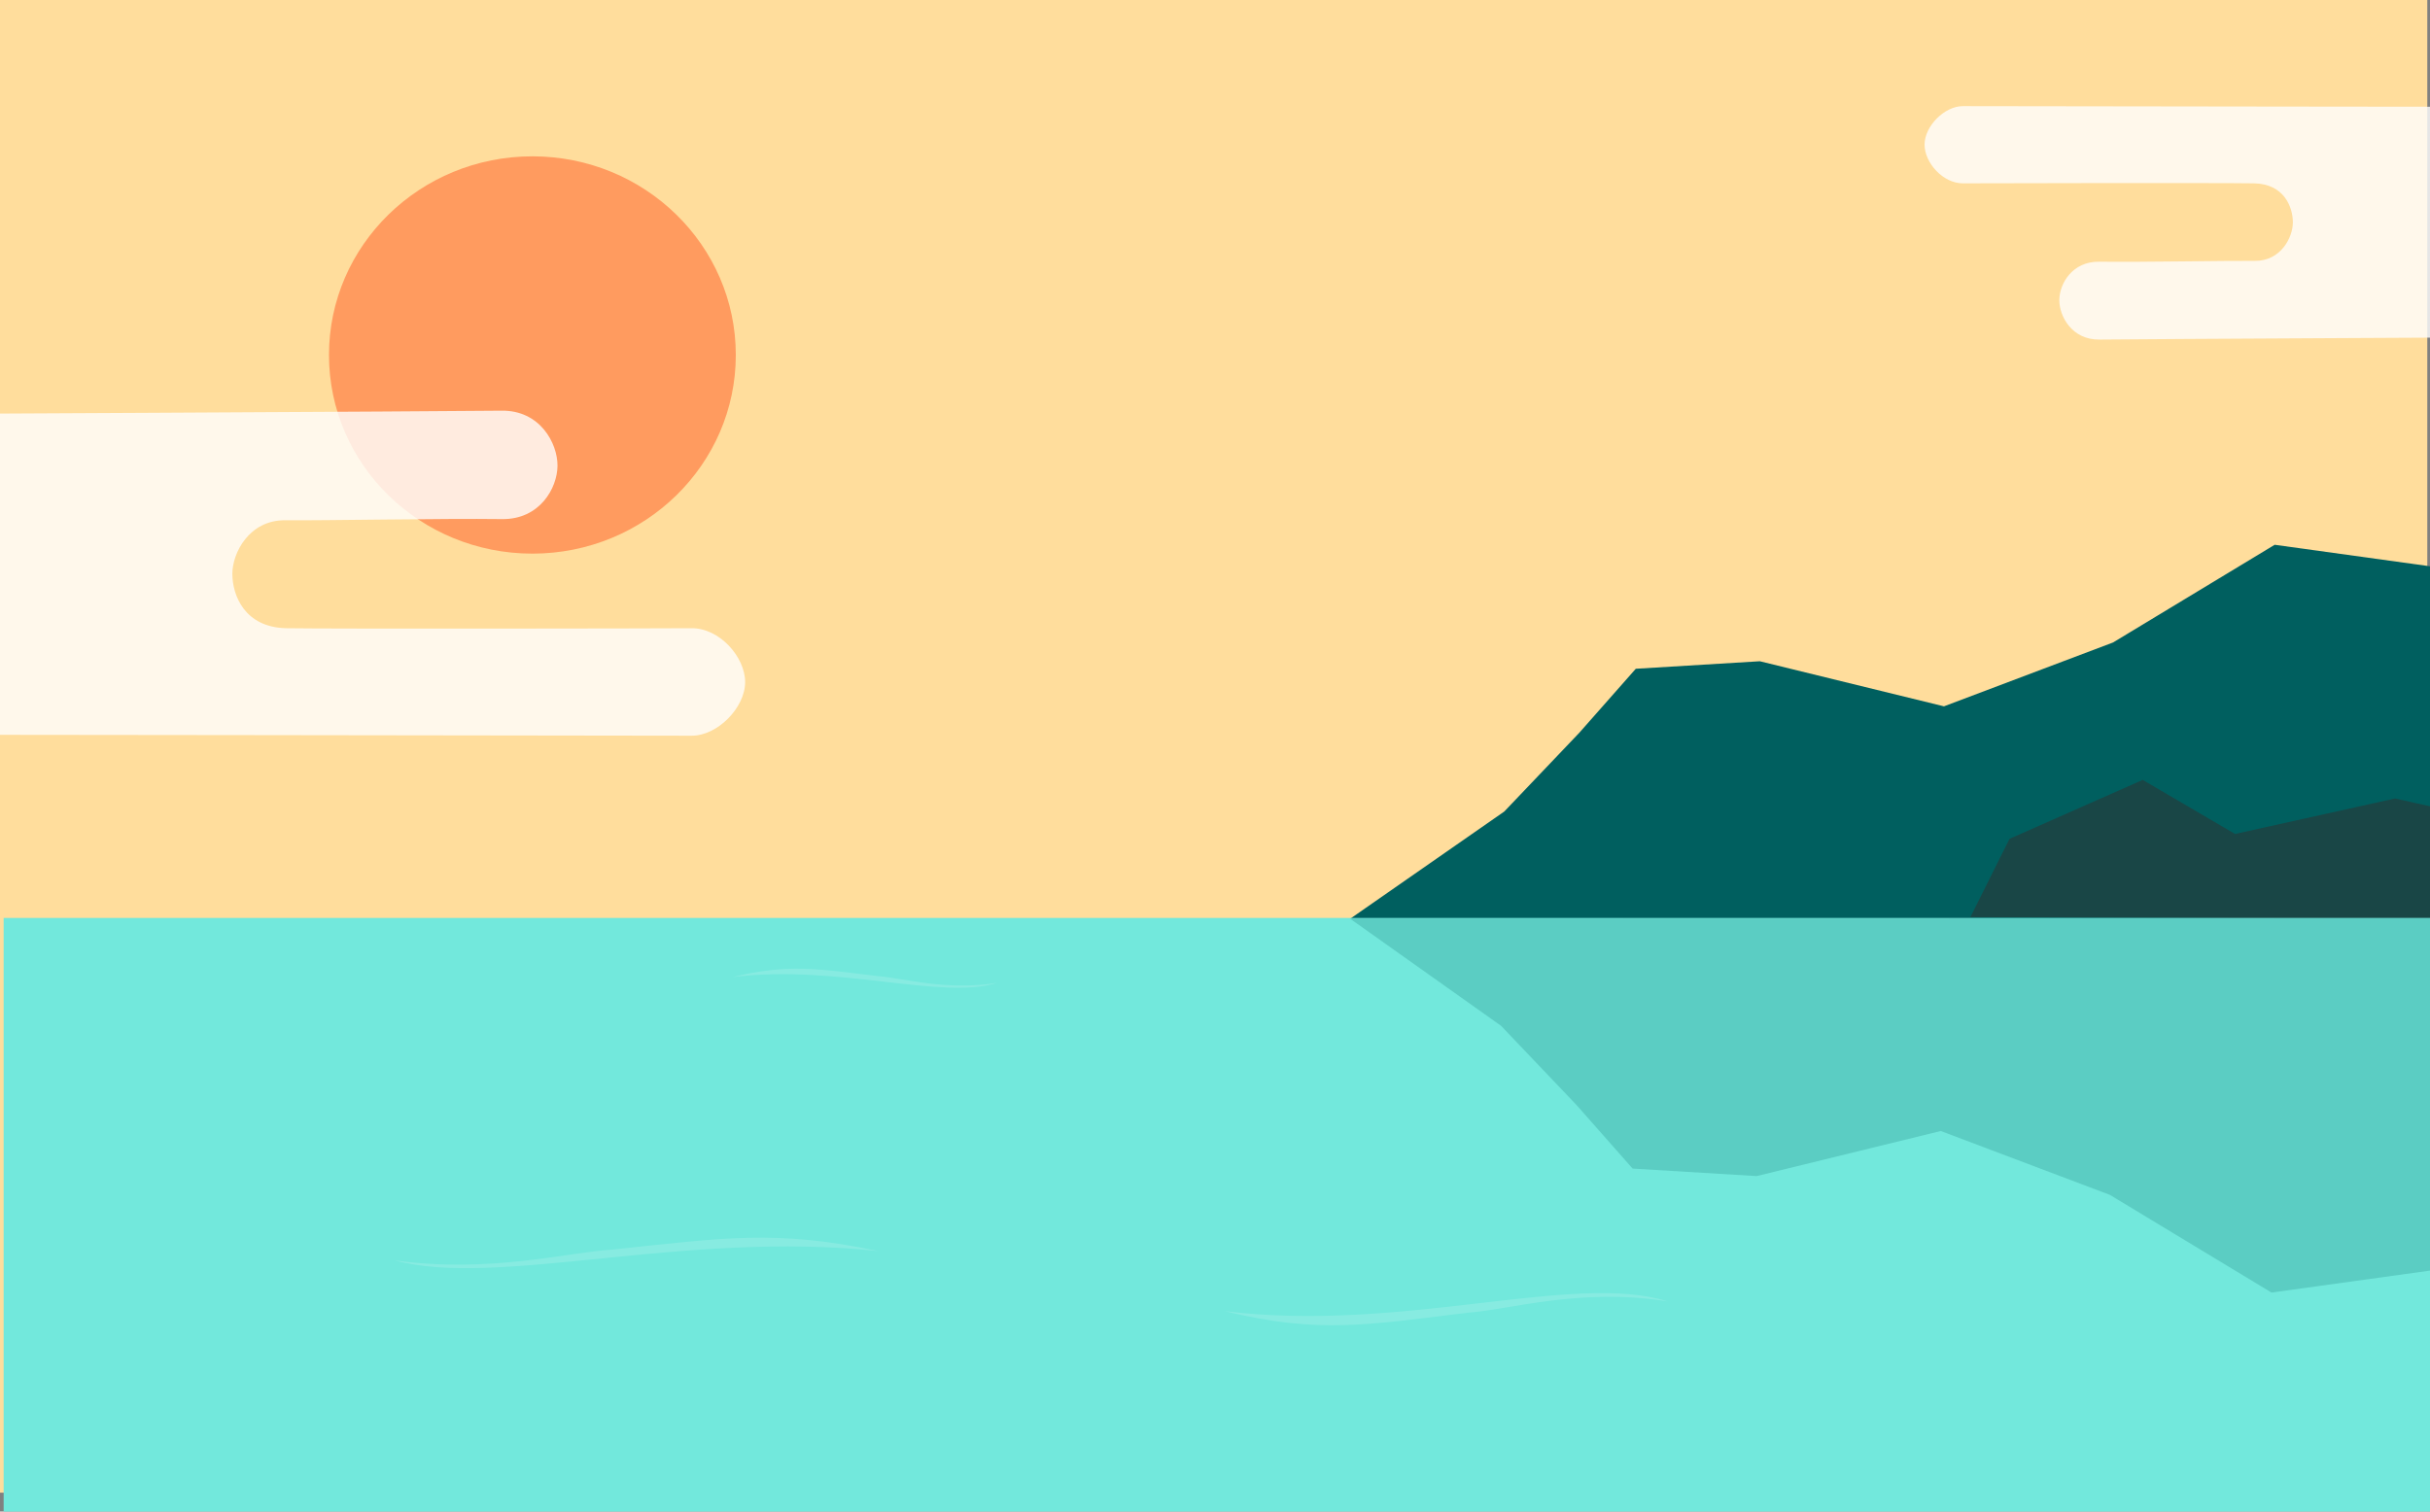 <?xml version="1.0" encoding="UTF-8" standalone="no"?>
<svg
   xmlns:dc="http://purl.org/dc/elements/1.1/"
   xmlns:cc="http://creativecommons.org/ns#"
   xmlns:rdf="http://www.w3.org/1999/02/22-rdf-syntax-ns#"
   xmlns:svg="http://www.w3.org/2000/svg"
   xmlns="http://www.w3.org/2000/svg"
   xmlns:sodipodi="http://sodipodi.sourceforge.net/DTD/sodipodi-0.dtd"
   xmlns:inkscape="http://www.inkscape.org/namespaces/inkscape"
   width="450"
   height="280"
   viewBox="0 0 450 280"
   version="1.1"
   id="svg1874"
   inkscape:version="1.1-dev (f9311a1, 2019-12-25)"
   sodipodi:docname="carte2.svg">
  <rect x="0" y="0" width="450" height="280" fill="#808080" stroke="none"/>
  <defs
     id="defs1868">
    <clipPath
       id="clipPath8646"
       clipPathUnits="userSpaceOnUse">
      <path
         inkscape:connector-curvature="0"
         id="path8644"
         d="m 1252.8,3687.4 c 23.82,10.12 47.84,20.31 73.23,25.34 13.22,2.63 107.7,0.49 68.87,-27.74 -5.73,-4.17 -13.04,-5.36 -20.05,-6.42 -41.14,-6.25 -85.94,-11.87 -122.05,8.82 z m 13.87,-431.29 c -25.33,0.35 -47.58,15.95 -68.02,30.92 -8.43,6.17 -17.05,12.55 -22.65,21.35 -5.6,8.82 -7.58,20.75 -2.1,29.64 5.72,9.29 17.43,12.65 28.16,14.65 11.28,2.1 23.56,3.38 33.7,-1.99 5.38,-2.85 9.67,-7.34 13.79,-11.82 7.17,-7.8 64.72,-83.42 17.12,-82.75 z m -133.62,326.66 c -0.63,5.77 -0.98,11.72 0.79,17.24 1.77,5.52 6.1,10.57 11.79,11.62 5.28,0.98 10.51,-1.52 15.3,-3.95 15.79,-8 32,-16.33 43.53,-29.76 7.07,-8.24 12.05,-18.05 16.84,-27.8 9.59,-19.49 31.49,-48.45 32.43,-70.76 1.25,-29.38 -28.07,-44.24 -52.95,-33.14 -24.04,10.73 -37.39,36.37 -47.14,60.83 -9.72,24.37 -17.76,49.63 -20.59,75.72 z M 822.273,3252.38 c -9.05,1.54 -19.281,5.76 -21.367,14.71 -1.414,6.07 1.676,12.5 6.313,16.67 4.633,4.18 10.597,6.51 16.48,8.59 14.547,5.16 93.762,32.77 90.766,-3.9 -2.5,-30.53 -71.352,-39.61 -92.192,-36.07 z m -9.914,440.96 c -2.879,6.46 -4.023,14.37 -0.269,20.37 3.703,5.92 11.402,8.4 18.332,7.58 6.933,-0.82 13.223,-4.4 18.953,-8.37 11.25,-7.81 21.195,-17.49 29.32,-28.51 l -0.382,-8.72 c -10.536,-7.68 -24.598,-10.3 -37.192,-6.93 -12.598,3.37 -23.469,12.66 -28.762,24.58 z m 797.661,-271.29 c -1.96,69.24 -21.56,148.1 -83.56,178.98 -49.77,24.78 -113.87,11.03 -160.01,42.02 78.92,12.29 160.46,7.37 237.33,-14.31 -36.28,65.91 -72.65,131.98 -115.81,193.61 -39.2,55.97 -91.93,112.32 -160.15,116.06 -49.67,2.72 -97.24,-24.34 -130.93,-60.94 -7.56,-8.4 -14.47,-16.75 -20.89,-25.11 -0.59,13.13 -1.7,25.89 -3.42,37.87 -7.04,49.24 -30.92,98.49 -73.4,124.38 -58.35,35.55 -133.719,18.96 -197.719,-4.97 -70.477,-26.35 -137.867,-60.21 -205.098,-93.99 75.633,-25.66 145.633,-67.79 203.719,-122.61 -55.586,0.59 -100.633,48.22 -155.68,55.98 -68.586,9.66 -129.398,-44.23 -170.226,-100.19 38.844,12.12 80.984,-3.51 115.762,-24.64 34.781,-21.12 66.531,-48.14 104.734,-62.14 -41.734,0.52 -79.383,25.96 -120.82,31.01 -41.465,5.06 -82.336,-10.64 -121.164,-26.04 -36.836,-54.12 -52.676,-122.15 -43.532,-186.97 52.004,45.77 123.532,84.36 188.231,59.61 -29.754,-21.94 -65.489,-33.9 -98.563,-50.43 -33.07,-16.52 -65.488,-39.94 -78.609,-74.5 -8.047,-21.22 -8.008,-44.57 -6.692,-67.22 2.395,-41.12 8.661,-82.01 18.68,-121.96 19.953,15.5 24.684,43.75 40.629,63.35 10.527,12.94 25.426,21.46 40.266,29.08 63.605,32.68 132.91,54.24 203.828,63.43 -45.848,-33.73 -102.297,-48.95 -153.992,-72.77 -51.696,-23.82 -102.762,-61.59 -116.43,-116.85 -9.004,-36.4 -0.25,-74.82 12.051,-110.25 49.57,59.7 131.523,79.02 207.484,94.85 15.383,3.21 30.996,6.44 46.676,5.41 -21.371,-32.58 -63.188,-43.18 -100.406,-54.72 -52.575,-16.3 -103.039,-39.4 -149.75,-68.53 7.269,-46.22 25.914,-90.6 53.832,-128.14 3.57,-4.81 7.675,-9.78 13.433,-11.42 4.707,-1.34 9.731,-0.22 14.449,1.08 55.043,15.16 101.375,54.38 156.922,67.6 6.493,1.54 14.203,2.41 19.004,-2.22 9.883,-9.51 -4.57,-24.44 -17.019,-30.19 -57.024,-26.33 -114.043,-52.67 -171.063,-79 38.297,-47.98 75.008,-149.6 168.063,-191.51 1.121,-0.89 2.379,-1.55 3.851,-1.86 l 0.078,-0.04 0.008,0.01 c 83.039,-16.79 204.433,34.72 264.003,52.83 -32.08,53.99 -64.16,107.99 -96.245,161.99 -7.008,11.79 -10.465,32.28 3.066,34.52 6.579,1.1 12.454,-3.99 16.918,-8.93 38.301,-42.35 54.281,-100.91 91.061,-144.59 3.14,-3.74 6.66,-7.51 11.29,-9.07 5.68,-1.9 11.87,-0.14 17.54,1.8 44.27,15.13 84.77,41.16 116.93,75.13 -21.99,50.46 -50.51,98.08 -84.61,141.29 -24.14,30.59 -52.6,63.01 -51.77,101.97 13.51,-8.04 24.55,-19.54 35.41,-30.9 53.64,-56.07 110.25,-118.4 117.29,-195.67 30.21,22.23 59.18,48.94 72.37,84.04 20.03,53.28 -0.67,113.34 -29.78,162.24 -29.12,48.91 -67.03,93.41 -85.71,147.18 53.25,-47.73 98.15,-104.75 132.07,-167.71 7.91,-14.68 15.37,-30.14 16.71,-46.77 2.05,-25.18 -10.05,-51.14 -2.38,-75.21 30.89,27.25 59.2,57.4 84.46,89.93 13.91,17.93 27.17,37.15 32.55,59.19 8.76,35.92 -4.69,73.58 -22.59,105.93 -17.91,32.35 -40.58,62.45 -52.69,97.38 67.35,-16.24 104.44,-88.56 121.39,-155.73 44.24,48.25 69.71,113.29 70,178.75 -23.28,34.68 -48.08,70.77 -85.12,90.08 -37.01,19.31 -82.44,19.66 -117.14,42.87 39.42,-10.1 80.89,-5.81 121.52,-8.1 40.62,-2.28 84.21,-13.26 109.36,-45.25 z" />
    </clipPath>
    <linearGradient
       id="linearGradient8652"
       spreadMethod="pad"
       gradientTransform="matrix(925.19,115.199,115.199,-925.19,637.716,3320.78)"
       gradientUnits="userSpaceOnUse"
       y2="0"
       x2="1"
       y1="0"
       x1="0">
      <stop
         id="stop8648"
         offset="0"
         style="stop-opacity:1;stop-color:#3a664f" />
      <stop
         id="stop8650"
         offset="1"
         style="stop-opacity:1;stop-color:#46735d" />
    </linearGradient>
    <clipPath
       id="clipPath8964"
       clipPathUnits="userSpaceOnUse">
      <path
         inkscape:connector-curvature="0"
         id="path8962"
         d="m 4104.75,3891.94 c 31.04,23.55 69.22,35.82 107.46,43.28 98.91,19.32 209.62,5.85 285.68,-60.25 73.28,-63.68 102.44,-163.66 119.94,-259.14 -105.46,90.9 -269.12,106.72 -390.04,37.7 130.66,-46.12 263.3,-86.62 397.43,-121.37 10.84,-2.8 22.52,-6.11 29.31,-15.01 3.96,-5.19 5.73,-11.67 7.42,-17.98 22.6,-84.43 42.79,-182.84 -10.02,-252.5 -14.83,46.41 -59.17,76.13 -101.5,100.23 -109.82,62.52 -226.76,112.51 -347.83,148.71 -6.91,-29.72 28.44,-50.06 57.04,-60.68 76.18,-28.3 149.83,-63.4 219.78,-104.76 64.2,-37.97 131.71,-92.3 134.08,-166.85 1.34,-42.54 -19.46,-82.27 -39.68,-119.72 -15.57,-28.81 -31.13,-57.63 -46.7,-86.45 -60.61,77.88 -121.21,155.77 -181.82,233.65 -30.51,39.21 -61.36,78.78 -99.83,110.21 -38.48,31.43 -85.79,54.46 -135.46,55.03 -10.99,0.13 -24.38,-2.59 -27.81,-13.02 -3.09,-9.35 3.91,-18.75 10.43,-26.13 90.95,-103.09 178.87,-208.85 263.6,-317.12 29.88,-38.19 60.73,-80.4 61.46,-128.89 1.13,-75.25 -68.17,-130.04 -130.49,-172.21 -46.5,96.8 -100.04,190.22 -160.06,279.26 -27.94,41.45 -58.6,83.17 -101.91,108.14 2.14,-53.74 23.91,-104.41 38.52,-156.17 24.59,-87.08 29.05,-179.76 12.95,-268.8 -62.5,42.18 -148.61,46.38 -214.91,10.46 0.15,19.99 -10.09,39.78 -26.51,51.18 -14.78,10.28 -34.73,14.77 -44,30.21 -9.64,16.05 -3.38,36.51 2.87,54.15 19.54,55.13 36.84,111.05 51.86,167.58 4.47,16.84 6.54,39.22 -8.83,47.43 -15.05,8.04 -32.32,-5.4 -43.65,-18.15 -24.78,-27.84 -47.43,-57.57 -67.68,-88.85 -10.64,-16.41 -20.83,-33.83 -23.66,-53.18 -2.84,-19.35 7.5,-31.47 19.52,-52.06 -25.09,18.66 -47.97,39.92 -69.66,62.38 -9.4,9.74 -18.15,20 -27.82,29.47 -11.95,11.72 -23.14,23.39 -26.02,40.63 -2.34,14.05 1.32,28.14 6.21,41.24 4.97,13.29 9.99,26.6 15.18,39.82 11.48,29.28 24.62,58.16 42.01,84.45 16.93,25.59 38.13,48.52 64.25,64.89 43.93,27.54 104.2,40.05 124.27,87.86 -21.86,7.67 -45.9,-0.36 -67.05,-9.79 -121.04,-53.97 -218.84,-157.95 -265.3,-282.06 -20.08,54.39 -40.17,108.78 -60.25,163.17 -3.52,9.53 -7.06,19.16 -8.27,29.25 -2.28,18.94 3.86,37.92 11.87,55.24 53.96,116.53 184.09,173.38 302.25,223.7 29.7,12.64 63.93,31.84 65.29,64.09 -160.74,-20.69 -311.36,-110.73 -405.67,-242.53 16.1,30.18 10.75,67.4 -0.75,99.61 -11.51,32.21 -28.72,62.52 -36,95.95 -2.05,9.43 -3.25,19.44 -0.12,28.58 4.07,11.86 14.63,20.12 24.88,27.35 74.51,52.66 160.49,88.97 250.18,105.68 40.42,7.53 91.44,20.17 97.64,60.82 -125.46,-1.72 -250.72,-17.19 -372.83,-46.06 91.93,31.54 106.06,164.98 190.04,213.93 32.14,18.74 74.36,25.07 94.57,56.32 6.32,9.79 9.75,21.16 15.45,31.33 24.57,43.78 83.29,53.94 133.34,49.97 42.67,-3.38 89.09,-16.34 112.13,-52.41 21.91,-34.26 16.22,-78.32 16.89,-118.98 0.41,-25.46 5.11,-62.14 24.72,-80.92 19.91,-19.06 38.82,-6.56 47.9,15.54 22.32,54.35 33.86,105.74 83.71,143.55 z" />
    </clipPath>
    <linearGradient
       id="linearGradient8970"
       spreadMethod="pad"
       gradientTransform="matrix(-741.592,403.196,403.196,741.592,4484.25,3111.1)"
       gradientUnits="userSpaceOnUse"
       y2="0"
       x2="1"
       y1="0"
       x1="0">
      <stop
         id="stop8966"
         offset="0"
         style="stop-opacity:1;stop-color:#3a664f" />
      <stop
         id="stop8968"
         offset="1"
         style="stop-opacity:1;stop-color:#46735d" />
    </linearGradient>
    <clipPath
       id="clipPath9004"
       clipPathUnits="userSpaceOnUse">
      <path
         inkscape:connector-curvature="0"
         id="path9002"
         d="m 1060.96,1476.53 c -1.53,-2.66 -5.18,-4.27 -9.06,-4.36 -7.28,-0.14 -14.58,0.53 -21.7,2.01 -4.1,0.86 -8.28,2.06 -11.47,4.75 -3.19,2.71 -5.15,7.27 -3.68,11.18 1.35,3.6 5.21,5.74 9.03,6.18 3.82,0.44 7.63,-0.51 11.35,-1.47 7.87,-2.02 19.13,-3.29 24.36,-10.42 2.27,-3.11 2.36,-5.8 1.17,-7.87 z m -17.67,-113.54 c -6.88,-2.44 -14.53,-1.22 -21.49,0.99 -10.75,3.41 -20.64,9.03 -30.433,14.62 -6.078,3.47 -12.246,7 -17.144,12 -4.903,5 -8.457,11.74 -8.071,18.73 0,35.41 85.108,-10.52 88.408,-29.64 1.24,-7.19 -4.39,-14.25 -11.27,-16.7 z m -49.212,-92.32 c -13.363,-1.56 -26.715,3.46 -38.254,10.38 -11.539,6.92 -21.82,15.77 -33.179,22.99 -4.317,2.74 -8.93,5.38 -11.825,9.6 -5.222,7.61 -2.527,19.43 5.481,24.02 9.429,5.41 21.367,0.62 30.508,-5.27 10.558,-6.81 21.511,-15.2 29.968,-24.58 2.657,-2.95 22.465,-36.55 17.301,-37.14 z m -63.226,-75.69 c -5.168,-1.53 -10.25,2.26 -14.305,5.81 -15.371,13.42 -30.742,26.86 -46.113,40.29 -10.2,8.92 -11.739,21.08 3.765,19.24 7.637,-0.91 17.524,-9.66 23.098,-14.72 4.629,-4.21 43.379,-47.73 33.555,-50.62 z m -70.68,243.69 c -0.559,-2.22 -1.406,-4.6 -3.379,-5.75 -2.77,-1.64 -6.328,-0.07 -8.84,1.94 -9.926,7.98 -22.754,34.9 -5.215,41.15 20.426,7.3 20.438,-25.45 17.434,-37.34 z m -87.121,-52.74 c -1.121,0.1 -2.078,0.84 -2.91,1.6 -10.141,9.32 -11.942,24.33 -14.422,37.88 -2.028,11.05 -5.012,22 -10.235,32.01 -2.336,4.47 -16.632,24.56 1.133,19.87 4.906,-1.3 8.246,-5.74 10.934,-10.05 13.828,-22.16 20.84,-48.5 19.851,-74.61 -0.113,-3 -1.367,-6.95 -4.351,-6.7 z m -319.473,-0.35 c 53.223,-4.45 105.86,-15.91 156.012,-34.27 -53.481,-14.05 -106.793,5.6 -156.012,34.27 z m 673.382,-34.03 c 70.53,-0.24 137.32,-29.73 206.53,-43.32 92.4,-18.15 190.3,-7.18 276.39,30.96 8.01,3.55 16.27,7.61 21.37,14.72 8.98,12.52 5.38,29.58 4.79,44.97 -1.07,27.66 9.52,55.57 28.65,75.56 -170.81,-23.42 -344.32,-27.14 -515.99,-11.06 -8.94,0.84 -18.76,2.16 -24.76,8.85 -8.52,9.47 -4.46,25.61 5.25,33.87 9.71,8.26 23.03,10.56 35.7,11.93 75.31,8.15 151.03,-5.62 226.63,-10.35 75.61,-4.73 155.93,0.94 219.04,42.83 14.68,9.75 28.96,22.6 32.69,39.82 8.34,38.54 -38.6,81.06 -15.28,112.87 -116.6,-54.03 -244.7,-83.06 -373.2,-84.58 12.59,28.63 48.13,37.9 79.15,41.89 101.32,13.06 213.79,10.89 291.32,77.41 3.88,3.32 7.87,7.23 8.53,12.29 0.75,5.66 -2.86,10.87 -5.93,15.68 -16.71,26.18 -21.89,59.43 -13.92,89.44 -66.53,-45.17 -147.16,-69.24 -227.57,-67.94 39.29,65.22 109.7,110.72 185.31,119.75 -13.15,43.77 -62.65,63.6 -106.15,77.59 -32.15,10.34 -68.36,20.44 -98.45,5.13 -26.84,-13.65 -40.59,-43.48 -52.4,-71.15 -14.21,-33.29 -28.41,-66.57 -42.62,-99.85 -4,-9.37 -9.57,-20.04 -19.64,-21.66 -20.26,-3.25 -23.62,28.28 -17.61,47.89 24.71,80.6 53.92,167.46 123.84,214.53 -57.37,15.22 -126.64,27.63 -169.25,-13.69 -26.31,-25.51 -33.64,-64.24 -40.57,-100.23 -15.55,-80.74 -35.67,-160.61 -60.22,-239.08 -4.94,-15.8 -15.58,-35.09 -31.85,-32.02 -18.14,3.43 -18.62,29.1 -14.49,47.09 29.27,127.77 58.55,255.53 87.82,383.3 -46.92,-0.25 -93.77,-9.85 -136.996,-28.09 -12.429,-5.24 -25.043,-11.58 -33.195,-22.32 -9.797,-12.91 -11.602,-30 -13.063,-46.14 -10.953,-121.37 -21.91,-242.76 -32.867,-364.15 -11.531,3.5 -15.691,17.4 -17.804,29.27 -24.235,136.11 -12.926,278.39 32.507,408.95 -57.082,-11.63 -112.691,-30.44 -165.113,-55.84 -7.973,-3.87 -16.199,-8.17 -21.273,-15.42 -6.282,-9 -6.536,-20.74 -6.414,-31.69 1.468,-135.55 25.148,-270.83 69.816,-398.81 -61.621,10.88 -94.652,76.9 -118.203,134.87 -30.649,75.45 -61.758,153.03 -63.301,234.44 -33.434,-0.18 -60.148,-31.67 -66.101,-64.56 -5.958,-32.9 3.929,-66.44 14.972,-97.99 33.016,-94.26 77.473,-184.52 132.094,-268.13 -17.078,-4 -33,9.29 -44.988,22.09 -81.567,87.18 -134.696,200.54 -149.5,319 -40.25,-22.62 -83.879,-49.28 -97.453,-93.41 -15.098,-49.09 12.875,-100.5 43.488,-141.74 46.578,-62.75 101.922,-118.97 163.929,-166.52 -115.785,-6.18 -215.023,86.9 -268.929,189.56 -33.938,-69.61 -33.633,-154.94 0.797,-224.3 5.664,-11.42 12.664,-22.89 23.679,-29.31 8.715,-5.07 18.86,-6.37 29.059,-6.82 13.519,-47.71 27.039,-95.43 40.559,-143.16 2.085,-7.34 4.386,-15.07 9.933,-20.32 6.848,-6.49 17.008,-7.73 26.422,-8.33 36.801,-2.36 73.914,0.02 110.133,6.92 19.351,3.69 59.074,22.13 78.777,10.47 24.942,-14.76 -0.539,-31.77 -15.746,-47.27 -22.363,-22.81 -46.281,-44.14 -65.816,-69.54 -25.586,-33.28 -43.5,-75.99 -34.328,-116.95 12.523,-55.891 68.718,-88.91 119.558,-115.27 72.875,-37.8 152.617,-76.742 233.438,-62.339 -61.457,60.879 -99.965,144.398 -106.371,230.669 12.703,-1.31 21.652,-12.72 28.664,-23.39 28.574,-43.479 51.007,-90.979 66.425,-140.67 5.528,-17.809 10.399,-36.379 21.661,-51.25 9.859,-13.031 23.921,-22.211 38.304,-29.949 49.526,-26.641 106.586,-39.082 162.706,-35.461 -121.503,49.109 -208.339,174.121 -211.94,305.11 58.5,-68.27 112.93,-140.028 162.9,-214.759 13.07,-19.562 28.04,-40.91 50.96,-46.222 11.28,-2.617 23.09,-0.887 34.45,1.363 46.76,9.297 91.74,27.418 131.9,53.109 -136.05,43.149 -250.78,149.039 -304.675,281.209 122.905,-41.68 193.225,-189.74 321.135,-211.662 85.76,-14.699 177.97,42.41 203.02,125.732 -164.58,1.26 -333.3,57.17 -447.55,175.64 56.31,4.45 105.27,-34.55 153.37,-64.19 70.09,-43.21 150.4,-69.73 232.43,-76.77 44.1,-3.79 92.66,-0.53 125.81,28.8 37.79,33.42 44.14,90.02 73.42,131.09 -176.41,-25.03 -360.5,7.33 -517.8,91.01 z" />
    </clipPath>
    <linearGradient
       id="linearGradient9010"
       spreadMethod="pad"
       gradientTransform="matrix(268.692,935.048,935.048,-268.692,862.405,988.45)"
       gradientUnits="userSpaceOnUse"
       y2="0"
       x2="1"
       y1="0"
       x1="0">
      <stop
         id="stop9006"
         offset="0"
         style="stop-opacity:1;stop-color:#758b68" />
      <stop
         id="stop9008"
         offset="1"
         style="stop-opacity:1;stop-color:#86986d" />
    </linearGradient>
    <clipPath
       id="clipPath9094"
       clipPathUnits="userSpaceOnUse">
      <path
         inkscape:connector-curvature="0"
         id="path9092"
         d="m 4127.29,890.941 c -25.56,-35.41 -56.21,-69.191 -96.4,-86.25 -47.53,-20.171 -103.25,-14.07 -150.38,7.008 -47.13,21.09 -86.82,55.832 -122.66,93 -91.5,94.883 -162.89,209.051 -208.12,332.851 59.37,-28.7 119.49,-57.66 184.05,-71.1 64.56,-13.43 135.06,-9.95 191.95,23.4 -43.46,3.09 -86.92,6.18 -130.39,9.28 -54.22,3.85 -108.71,7.75 -161.63,20.16 -36.74,8.61 -74.39,22.55 -98.48,51.6 -18.54,22.38 -26.98,51.2 -34.95,79.14 -18.71,65.52 -37.6,133.45 -27.82,200.88 175.24,-81.17 354.64,-163.52 546.84,-182.42 -189.38,35.17 -366.83,131.85 -499.06,271.9 -10.43,11.04 -20.94,23.01 -24.52,37.78 -3.33,13.74 -0.19,28.16 3.54,41.81 16.34,59.83 44.3,116.47 81.88,165.82 59.28,-143.23 169.64,-264.68 306.55,-337.37 12.25,-6.5 25.23,-12.76 39.1,-13.04 13.86,-0.29 28.84,7.07 33.11,20.27 -154.92,41.84 -291.41,147.92 -370.2,287.71 -6.49,11.51 -12.74,23.74 -13.2,36.95 -0.58,16.63 8.07,32.07 17.18,45.99 20.75,31.73 45.36,60.95 73.11,86.79 9.48,-16.99 5.52,-38.02 8.63,-57.23 5.77,-35.74 35.1,-62.3 62.64,-85.8 38.6,-32.94 80.92,-67.48 131.54,-71.09 -55.71,45.05 -113.45,92.7 -141.95,158.44 -28.52,65.72 -16.85,154.87 44.76,191.44 44.95,26.68 110.07,23.68 138.17,67.77 9.26,-32.53 41.92,-52.67 74,-63.39 32.08,-10.73 66.6,-15.49 95.8,-32.56 64.03,-37.44 83.24,-125.11 64.35,-196.83 -18.13,-68.81 -64.71,-133.31 -55.42,-203.85 68.38,106.64 109.54,230.57 118.54,356.93 40.14,-34.48 83.21,-74.41 88.05,-127.1 2.07,-22.6 -3.34,-45.16 -9.01,-67.14 -24.83,-96.24 -55.53,-190.97 -91.87,-283.49 -8.66,-22.02 -16.9,-49.32 -1.58,-67.36 81.63,137.74 140.61,288.88 173.88,445.49 53.02,-47.08 96.78,-104.55 128.07,-168.18 9.3,-18.91 17.66,-39.08 17.35,-60.14 -0.29,-20.06 -8.41,-39.13 -17.53,-56.99 -30.32,-59.38 -73.42,-112.19 -125.51,-153.79 -48.66,-38.88 -106.79,-69.98 -138.15,-123.8 9.09,-4.73 20.04,0.17 29,5.17 112.6,62.8 212.17,148.87 290.59,251.23 33.89,-111.05 103.45,-215.83 96.71,-331.73 -5.61,-96.51 -63.5,-181.02 -119.35,-259.92 -13.92,-19.67 -28.37,-39.86 -48.75,-52.73 -26.31,-16.62 -59.25,-18.91 -90.25,-16.14 -35.09,3.13 -69.55,12.41 -101.65,26.88 -15.72,7.09 -64.91,47.82 -82.94,41.14 -17.89,-6.62 -15.85,-63.65 -21.91,-82.721 -12.02,-37.839 -32.57,-72.629 -55.71,-104.668 z" />
    </clipPath>
    <linearGradient
       id="linearGradient9100"
       spreadMethod="pad"
       gradientTransform="matrix(-908.59,437.954,437.954,908.59,4538.89,1205.8)"
       gradientUnits="userSpaceOnUse"
       y2="0"
       x2="1"
       y1="0"
       x1="0">
      <stop
         id="stop9096"
         offset="0"
         style="stop-opacity:1;stop-color:#758b68" />
      <stop
         id="stop9098"
         offset="1"
         style="stop-opacity:1;stop-color:#86986d" />
    </linearGradient>
  </defs>
  <sodipodi:namedview
     id="base"
     pagecolor="#ffffff"
     bordercolor="#666666"
     borderopacity="1.0"
     inkscape:pageopacity="0.0"
     inkscape:pageshadow="2"
     inkscape:zoom="3.54"
     inkscape:cx="344.05904"
     inkscape:cy="101.16148"
     inkscape:document-units="px"
     inkscape:current-layer="layer1"
     inkscape:document-rotation="0"
     showgrid="true"
     inkscape:pagecheckerboard="true"
     showborder="true"
     borderlayer="false"
     inkscape:showpageshadow="true"
     units="px"
     inkscape:window-width="1680"
     inkscape:window-height="960"
     inkscape:window-x="0"
     inkscape:window-y="23"
     inkscape:window-maximized="0"
     inkscape:snap-global="false">
    <inkscape:grid
       type="xygrid"
       id="grid1876" />
  </sodipodi:namedview>
  <g
     inkscape:label="Calque 1"
     inkscape:groupmode="layer"
     id="layer1">
    <rect
       style="mix-blend-mode:normal;fill:#ffdd9c;fill-opacity:1;fill-rule:evenodd"
       id="rect1926"
       width="450"
       height="280"
       x="-0.5"
       y="-3.5" />
    <path
       style="fill:#005f5f;fill-opacity:1;stroke:none;stroke-width:1px;stroke-linecap:butt;stroke-linejoin:miter;stroke-opacity:1"
       d="m 250.126,170.122 28.44,-19.795 13.919,-14.615 10.439,-11.831 22.967,-1.392 34.102,8.351 31.318,-11.831 29.926,-18.095 45.237,6.264 31.392,63.075 z"
       id="path9431"
       inkscape:connector-curvature="0"
       sodipodi:nodetypes="ccccccccccc" />
    <ellipse
       style="fill:#ff9b5f;fill-opacity:1;stroke-width:0.817"
       id="path9415"
       cx="98.591"
       cy="65.756"
       rx="37.669"
       ry="36.798" />
    <path
       sodipodi:nodetypes="cccccccc"
       inkscape:connector-curvature="0"
       id="path9431-3"
       d="m 364.883,169.898 7.256,-14.517 24.656,-10.913 17.104,10.014 29.631,-6.575 c 0,0 23.378,5.362 35.213,7.241 l 36.392,15.347 z"
       style="fill:#194646;fill-opacity:1;stroke:none;stroke-width:1px;stroke-linecap:butt;stroke-linejoin:miter;stroke-opacity:1" />
    <path
       id="rect9413"
       style="fill:#72e8dc;fill-opacity:1;stroke-width:0.52"
       d="M 0.674,170.044 V 280.651 H 450.174 V 170.044 Z"
       inkscape:connector-curvature="0"
       sodipodi:nodetypes="ccccc" />
    <path
       id="path9427"
       style="fill:#ffffff;fill-opacity:0.8;stroke:none;stroke-width:1px;stroke-linecap:butt;stroke-linejoin:miter;stroke-opacity:1"
       d="m 92.852,76.074 c 7.16,-0.119 10.415,6.046 10.388,10.202 -0.027,4.156 -3.298,9.972 -10.266,9.88 -11.132,-0.147 -33.393,0.292 -40.115,0.213 -6.722,-0.078 -9.845,6.079 -9.832,9.947 0.013,3.939 2.257,9.917 10.031,10.053 7.773,0.136 69.832,0.051 75,0 5.168,-0.051 9.943,5.321 9.931,10.008 -0.013,4.687 -5.107,9.937 -9.931,9.903 -4.824,-0.034 -160.39,-0.199 -160.39,-0.199 l 0.39,-59.308 c 0,0 117.635,-0.58 124.794,-0.699 z"
       inkscape:connector-curvature="0"
       sodipodi:nodetypes="zzszszzzzccz" />
    <path
       sodipodi:nodetypes="ccccccccccc"
       inkscape:connector-curvature="0"
       id="path9431-8"
       d="m 249.966,170.14 28.008,19.877 13.919,14.615 10.439,11.831 22.967,1.392 34.102,-8.351 31.318,11.831 29.926,18.095 45.237,-6.264 31.392,-63.075 z"
       style="opacity:0.2;fill:#005f5f;fill-opacity:1;stroke:none;stroke-width:1px;stroke-linecap:butt;stroke-linejoin:miter;stroke-opacity:1" />
    <path
       sodipodi:nodetypes="zzszszzzzccz"
       inkscape:connector-curvature="0"
       d="m 388.819,62.9 c -5.142,0.085 -7.481,-4.342 -7.461,-7.327 0.019,-2.985 2.369,-7.162 7.374,-7.096 7.995,0.106 23.984,-0.209 28.812,-0.153 4.828,0.056 7.071,-4.366 7.062,-7.144 -0.01,-2.829 -1.621,-7.123 -7.205,-7.22 -5.583,-0.097 -50.156,-0.036 -53.868,0 -3.712,0.036 -7.142,-3.822 -7.133,-7.188 0.009,-3.367 3.668,-7.137 7.133,-7.112 3.465,0.025 115.198,0.143 115.198,0.143 l -0.28,42.597 c 0,0 -84.49,0.417 -89.632,0.502 z"
       style="fill:#ffffff;fill-opacity:0.8;stroke:none;stroke-width:0.718px;stroke-linecap:butt;stroke-linejoin:miter;stroke-opacity:1"
       id="path9427-1" />
    <path
       sodipodi:nodetypes="cccc"
       inkscape:connector-curvature="0"
       d="m 113.275,231.485 c -8.146,0.493 -22.704,4.44 -40.221,1.974 18.852,5.218 53.711,-5.591 89.573,-1.713 -18.99,-4.024 -28.619,-2.448 -49.353,-0.261 z"
       style="fill:#ffffff;fill-opacity:0.152;stroke:none;stroke-width:1px;stroke-linecap:butt;stroke-linejoin:miter;stroke-opacity:1"
       id="path885" />
    <path
       id="path885-9"
       style="fill:#ffffff;fill-opacity:0.152;stroke:none;stroke-width:0.585px;stroke-linecap:butt;stroke-linejoin:miter;stroke-opacity:1"
       d="m 162.658,180.826 c 4.456,0.308 12.421,2.775 22.004,1.234 -10.313,3.261 -29.384,-3.494 -49.003,-1.07 10.389,-2.515 15.656,-1.53 27,-0.163 z"
       inkscape:connector-curvature="0"
       sodipodi:nodetypes="cccc" />
    <path
       sodipodi:nodetypes="cccc"
       inkscape:connector-curvature="0"
       d="m 271.972,243.145 c 7.458,-0.52 20.785,-4.677 36.822,-2.079 -17.259,-5.498 -49.173,5.891 -82.004,1.804 17.386,4.24 26.2,2.58 45.182,0.275 z"
       style="fill:#ffffff;fill-opacity:0.152;stroke:none;stroke-width:0.982px;stroke-linecap:butt;stroke-linejoin:miter;stroke-opacity:1"
       id="path885-9-2" />
  </g>
</svg>
